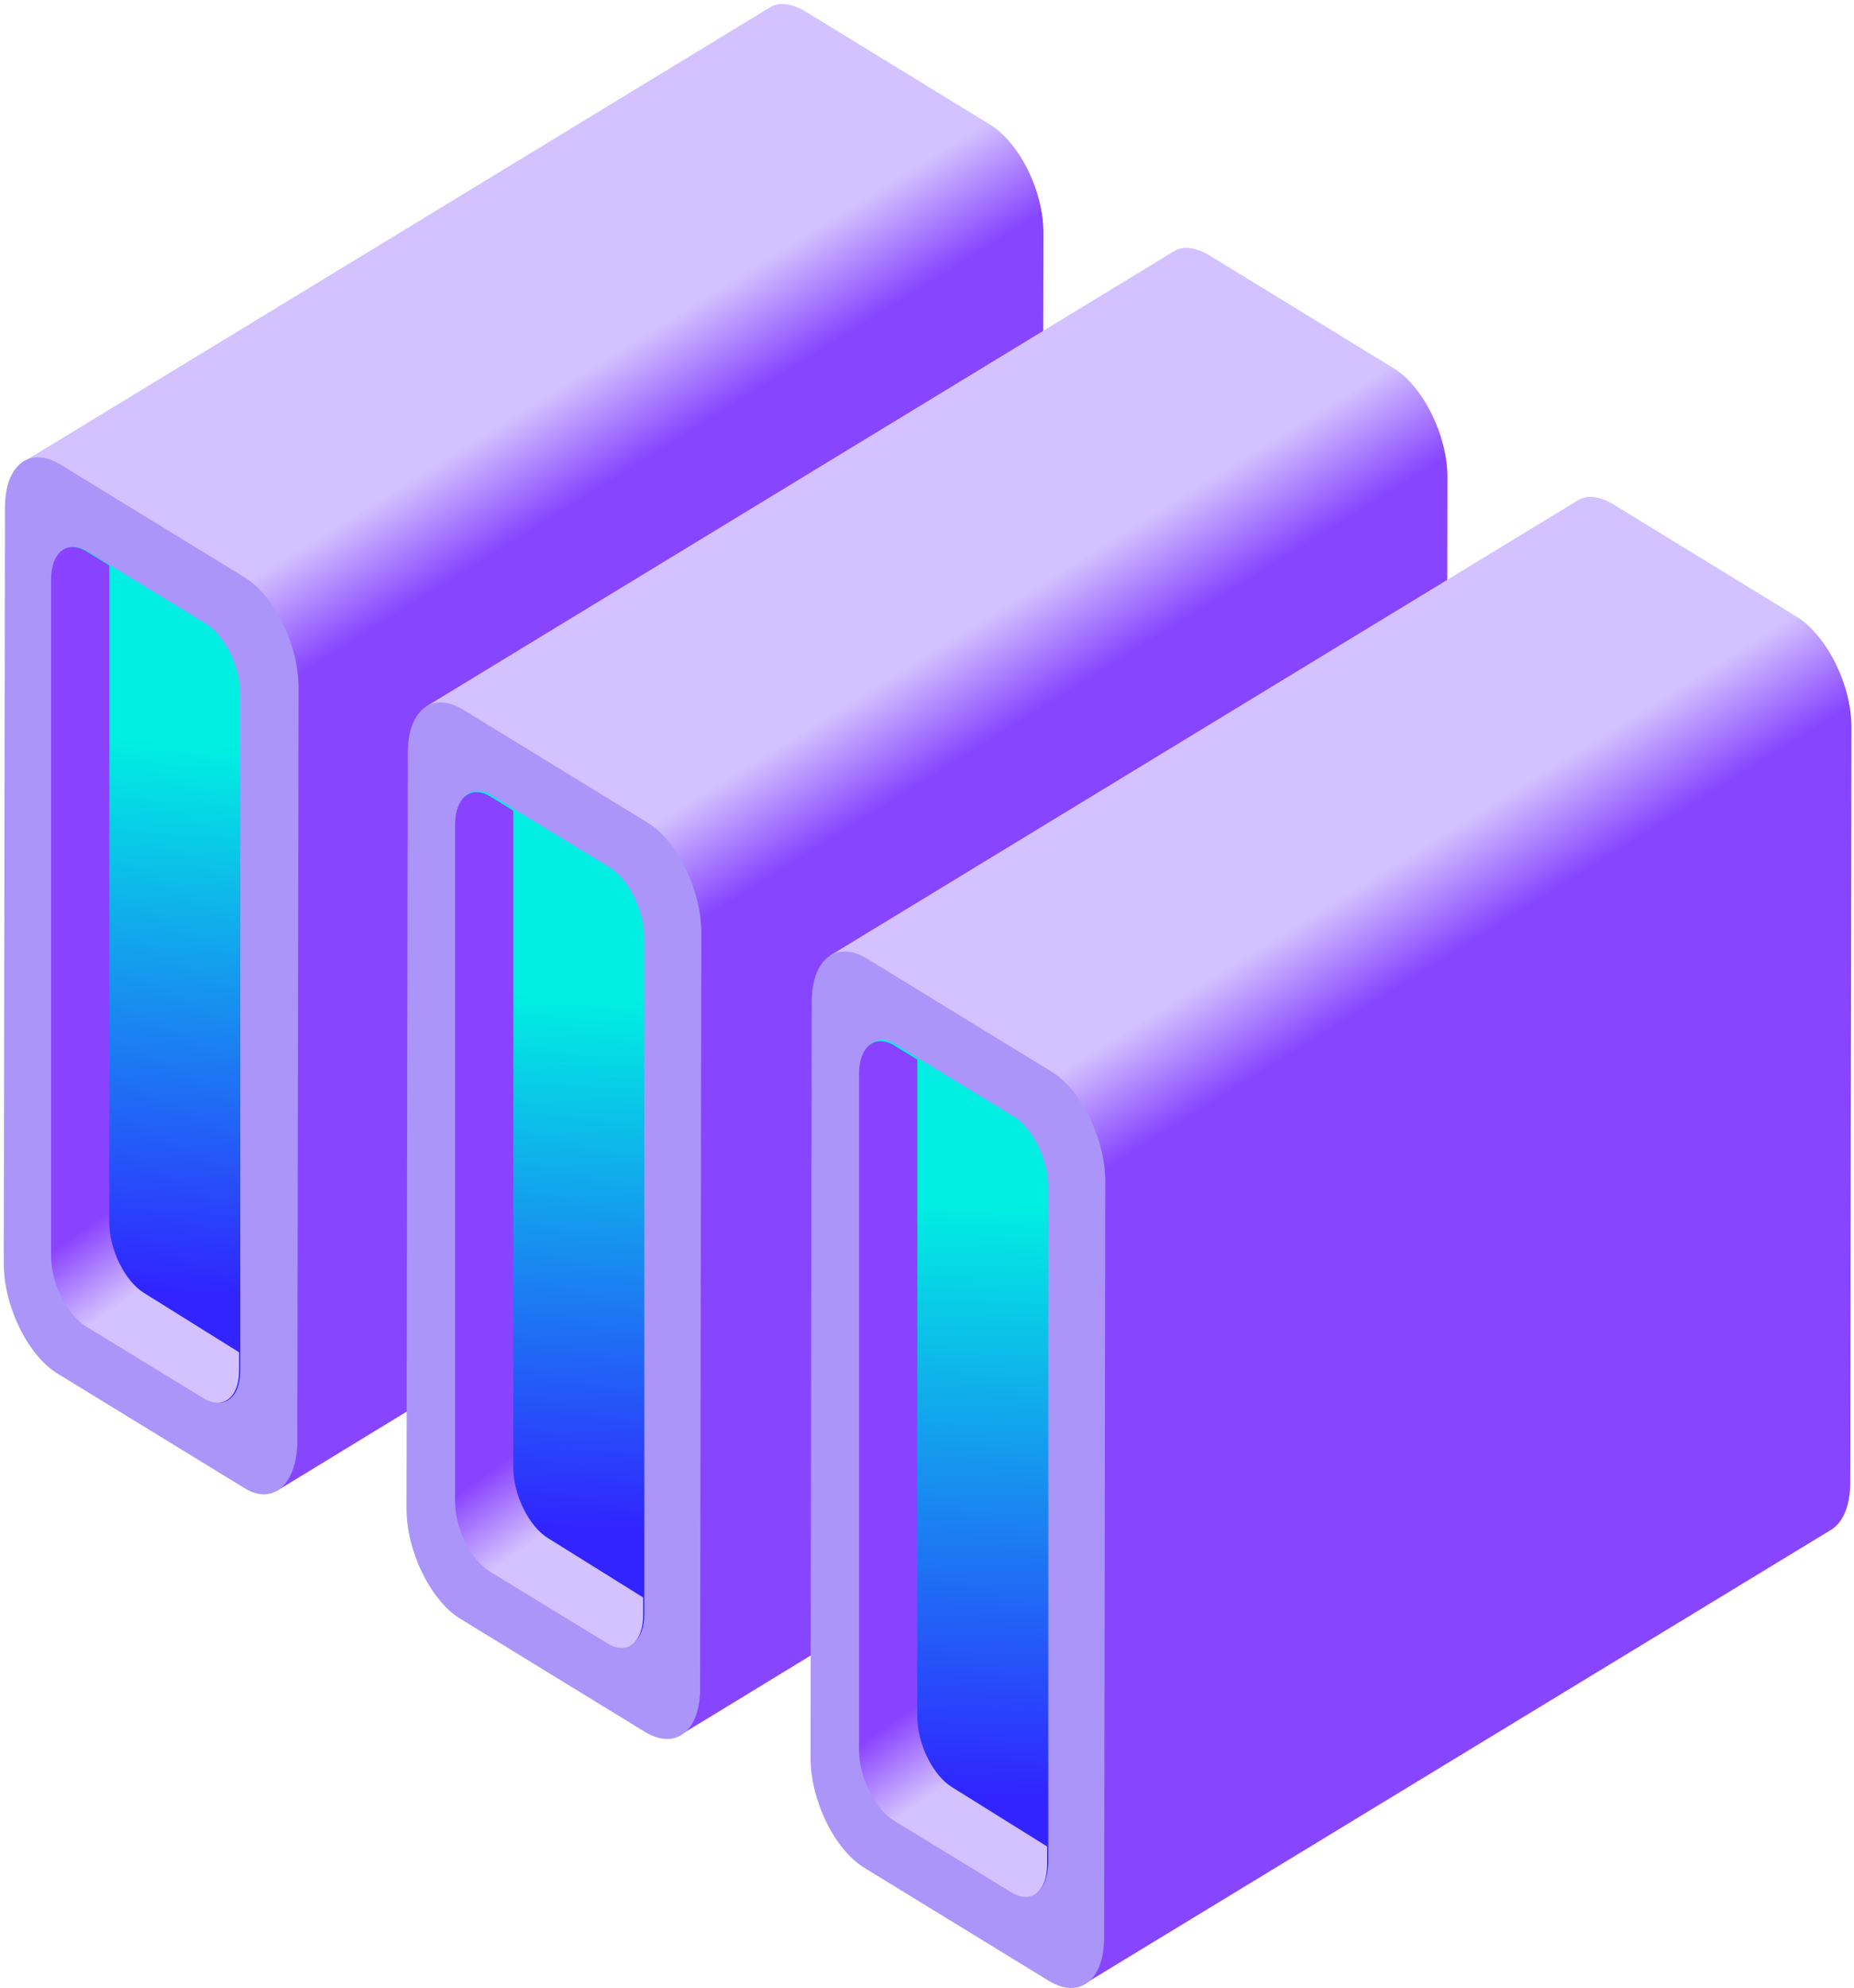 <svg width="291" height="312" viewBox="0 0 291 312" fill="none" xmlns="http://www.w3.org/2000/svg">
<path d="M155.209 19.436L126.265 1.711C124.171 0.503 122.267 0.301 120.934 1.107L3.445 72.612L43.433 233.95L160.351 162.647C162.255 161.64 163.588 159.022 163.588 155.195L163.778 36.557C163.778 29.91 159.97 22.256 155.209 19.436Z" fill="url(#paint0_linear_7_4674)"/>
<path d="M38.101 233.346L9.157 215.621C4.397 212.801 0.589 204.946 0.589 198.299L0.779 79.661C0.779 73.014 4.587 69.993 9.348 72.813L38.292 90.538C43.052 93.358 46.861 101.214 46.861 107.86L46.67 226.498C46.48 233.145 42.671 236.368 38.101 233.346Z" fill="#AB95F9"/>
<path d="M32.198 219.448L13.728 208.168C10.681 206.356 8.205 201.32 8.205 197.09V90.941C8.205 86.711 10.681 84.697 13.728 86.51L32.198 97.789C35.245 99.602 37.72 104.638 37.72 108.868V215.017C37.72 219.247 35.245 221.261 32.198 219.448Z" fill="url(#paint1_linear_7_4674)"/>
<path d="M22.677 202.931C19.631 201.119 17.155 196.083 17.155 191.853V88.725L13.537 86.51C10.49 84.697 8.015 86.711 8.015 90.941V197.09C8.015 201.32 10.49 206.356 13.537 208.168L32.008 219.448C35.054 221.261 37.53 219.247 37.53 215.017V212.197L22.677 202.931Z" fill="url(#paint2_linear_7_4674)"/>
<path d="M218.619 57.706L189.675 39.981C187.58 38.773 185.676 38.571 184.343 39.377L66.855 110.882L106.843 272.221L223.76 200.917C225.664 199.91 226.997 197.292 226.997 193.465L227.188 74.827C227.188 68.382 223.379 60.526 218.619 57.706Z" fill="url(#paint3_linear_7_4674)"/>
<path d="M101.321 271.818L72.377 254.093C67.616 251.273 63.808 243.417 63.808 236.77L63.998 118.133C63.998 111.486 67.807 108.465 72.567 111.285L101.511 129.01C106.271 131.83 110.08 139.685 110.08 146.332L109.889 264.969C109.889 271.616 106.081 274.638 101.321 271.818Z" fill="#AB95F9"/>
<path d="M95.608 257.718L77.137 246.439C74.091 244.626 71.615 239.59 71.615 235.36V129.211C71.615 124.981 74.091 122.967 77.137 124.78L95.608 136.06C98.655 137.872 101.13 142.908 101.13 147.138V253.287C101.13 257.517 98.655 259.531 95.608 257.718Z" fill="url(#paint4_linear_7_4674)"/>
<path d="M86.087 241.403C83.04 239.59 80.565 234.555 80.565 230.325V127.197L76.947 124.981C73.9 123.169 71.425 125.183 71.425 129.413V235.562C71.425 239.792 73.9 244.827 76.947 246.64L95.418 257.92C98.464 259.732 100.94 257.718 100.94 253.488V250.669L86.087 241.403Z" fill="url(#paint5_linear_7_4674)"/>
<path d="M282.028 96.782L253.085 79.057C250.99 77.849 249.086 77.647 247.753 78.453L130.264 149.958L170.252 311.296L287.17 240.195C289.074 239.187 290.407 236.569 290.407 232.742L290.597 114.104C290.597 107.458 286.789 99.803 282.028 96.782Z" fill="url(#paint6_linear_7_4674)"/>
<path d="M164.73 310.894L135.786 293.168C131.026 290.349 127.218 282.493 127.218 275.846L127.408 157.209C127.408 150.562 131.216 147.541 135.977 150.36L164.921 168.086C169.681 170.906 173.489 178.761 173.489 185.408L173.299 304.045C173.299 310.692 169.491 313.714 164.73 310.894Z" fill="#AB95F9"/>
<path d="M159.018 296.794L140.547 285.514C137.5 283.702 135.025 278.666 135.025 274.436V168.287C135.025 164.057 137.5 162.043 140.547 163.856L159.018 175.135C162.064 176.948 164.54 181.984 164.54 186.214V292.363C164.349 296.794 162.064 298.607 159.018 296.794Z" fill="url(#paint7_linear_7_4674)"/>
<path d="M149.497 280.479C146.45 278.666 143.974 273.631 143.974 269.401V166.273L140.356 164.057C137.31 162.244 134.834 164.259 134.834 168.488V274.638C134.834 278.868 137.31 283.903 140.356 285.716L158.827 296.996C161.874 298.808 164.349 296.794 164.349 292.564V289.744L149.497 280.479Z" fill="url(#paint8_linear_7_4674)"/>
<defs>
<linearGradient id="paint0_linear_7_4674" x1="78.095" y1="86.449" x2="69.304" y2="72.295" gradientUnits="userSpaceOnUse">
<stop stop-color="#8845FF"/>
<stop offset="1" stop-color="#D3C2FF"/>
</linearGradient>
<linearGradient id="paint1_linear_7_4674" x1="19.705" y1="202.326" x2="26.093" y2="116.436" gradientUnits="userSpaceOnUse">
<stop stop-color="#3124FF"/>
<stop offset="1" stop-color="#00EFE2"/>
</linearGradient>
<linearGradient id="paint2_linear_7_4674" x1="33.719" y1="178.472" x2="41.138" y2="189.114" gradientUnits="userSpaceOnUse">
<stop stop-color="#8942FF"/>
<stop offset="1" stop-color="#D3C2FF"/>
</linearGradient>
<linearGradient id="paint3_linear_7_4674" x1="141.47" y1="124.768" x2="132.68" y2="110.613" gradientUnits="userSpaceOnUse">
<stop stop-color="#8845FF"/>
<stop offset="1" stop-color="#D3C2FF"/>
</linearGradient>
<linearGradient id="paint4_linear_7_4674" x1="84.519" y1="239.63" x2="88.069" y2="156.391" gradientUnits="userSpaceOnUse">
<stop stop-color="#3124FF"/>
<stop offset="1" stop-color="#00EFE2"/>
</linearGradient>
<linearGradient id="paint5_linear_7_4674" x1="97.094" y1="216.791" x2="104.514" y2="227.433" gradientUnits="userSpaceOnUse">
<stop stop-color="#8942FF"/>
<stop offset="1" stop-color="#D3C2FF"/>
</linearGradient>
<linearGradient id="paint6_linear_7_4674" x1="204.846" y1="163.911" x2="196.055" y2="149.757" gradientUnits="userSpaceOnUse">
<stop stop-color="#8845FF"/>
<stop offset="1" stop-color="#D3C2FF"/>
</linearGradient>
<linearGradient id="paint7_linear_7_4674" x1="148.336" y1="281.933" x2="151.176" y2="188.617" gradientUnits="userSpaceOnUse">
<stop stop-color="#3124FF"/>
<stop offset="1" stop-color="#00EFE2"/>
</linearGradient>
<linearGradient id="paint8_linear_7_4674" x1="160.469" y1="255.935" x2="167.889" y2="266.577" gradientUnits="userSpaceOnUse">
<stop stop-color="#8942FF"/>
<stop offset="1" stop-color="#D3C2FF"/>
</linearGradient>
</defs>
</svg>
